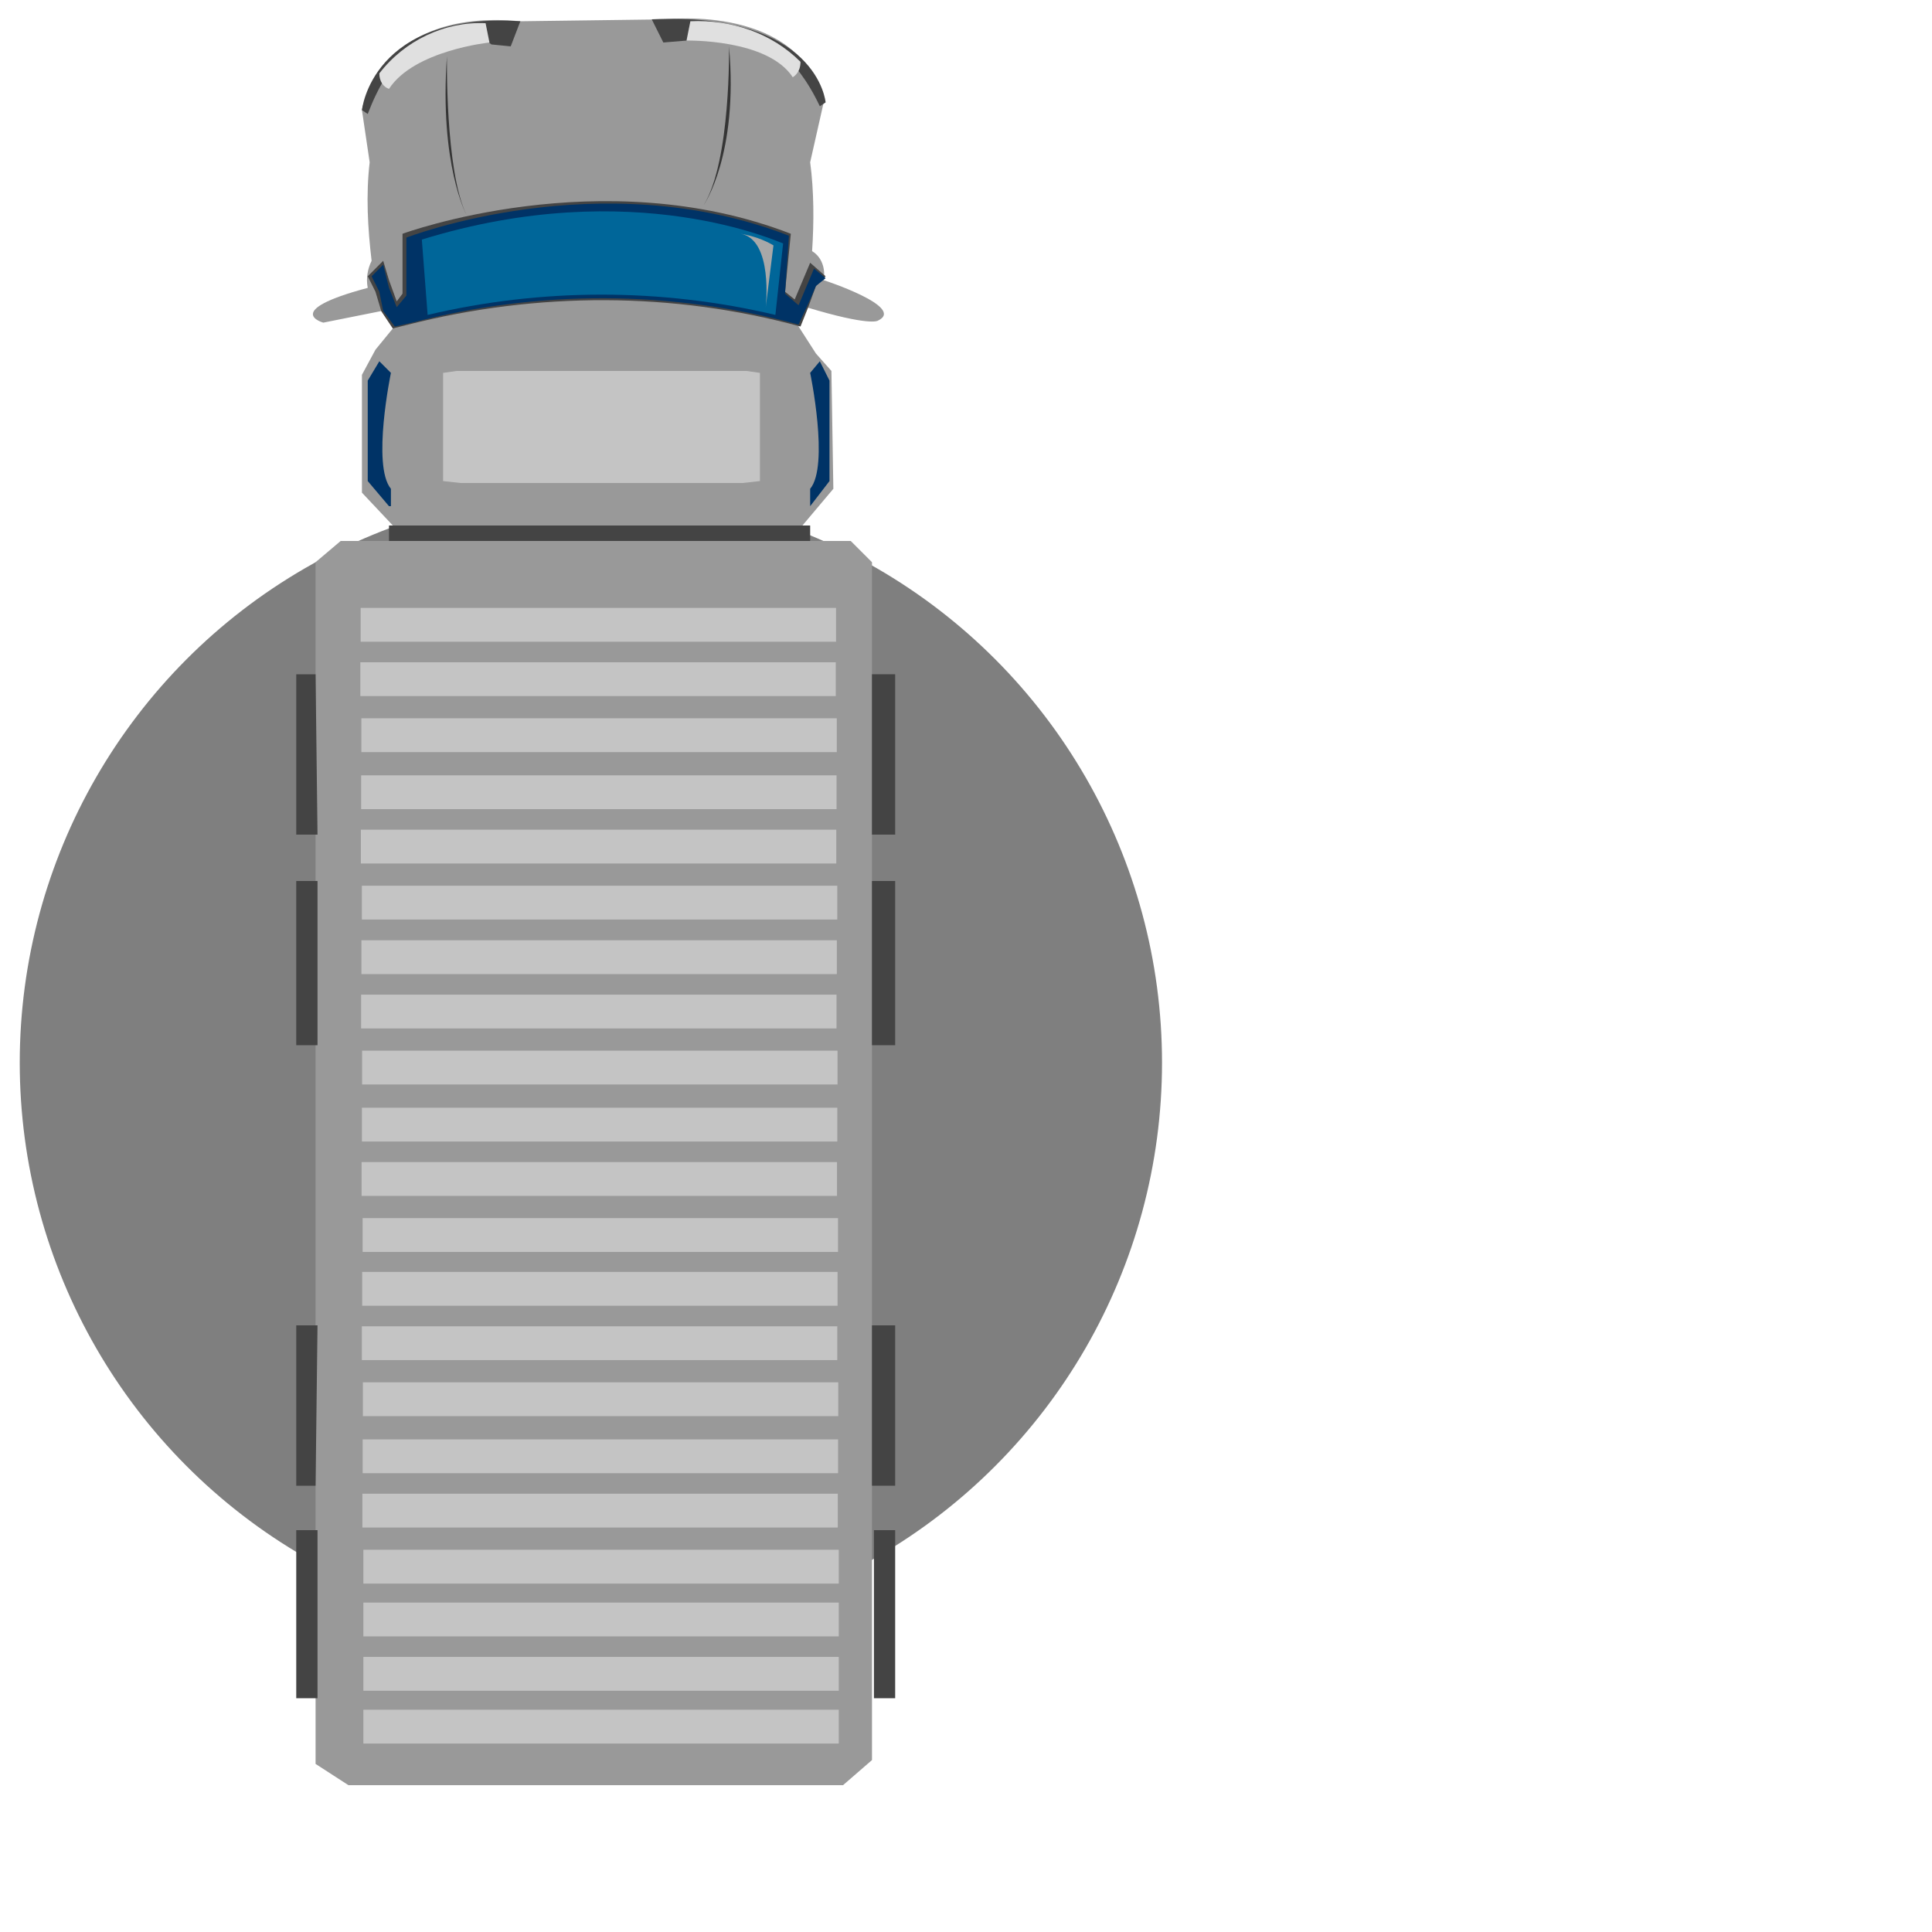 <?xml version="1.0" encoding="utf-8"?>
<!-- Generator: Adobe Illustrator 19.2.1, SVG Export Plug-In . SVG Version: 6.00 Build 0)  -->
<svg version="1.1" id="Layer_2" xmlns="http://www.w3.org/2000/svg" xmlns:xlink="http://www.w3.org/1999/xlink" x="0px" y="0px"
	 width="100px" height="100px" viewBox="0 0 100 100"   style="enable-background:new 0 0 100 100;" xml:space="preserve">
<style type="text/css">
	.st0{opacity:0.5;fill:{{circle_color}};}
	.st1{fill:#999999;}
	.st2{fill:#C4C4C4;}
	.st3{fill:#444444;}
	.st4{fill:#003366;}
	.st5{fill:#006699;}
	.st6{fill:#A8A8A8;}
	.st7{fill:#E0E0E0;}
	.st8{fill:#353535;}
	.st9{fill:none;}
	.st10{fill:#13FF00;}
	.st11{fill:#666666;}
</style>
    <g transform="rotate({{angle}} 50 50)">
<circle class="st0" cx="30.584" cy="55.003" r="29.562">
<animate  accumulate="none" additive="replace" attributeName="opacity" begin="0.5s" calcMode="linear" dur="1" fill="remove" from="1" repeatCount="indefinite" restart="always" values="0.5; 0">
	</animate>
</circle>
<title>Truck - Idle</title>
<path class="st1" d="M18.734,5.7c0,0,0.9-5.3,8.2-4.6l7.6-0.1c0,0,6.9-0.8,8.1,4.3l-0.7,3.1c0.2,1.5,0.2,3.1,0.1,4.6
	c0.5,0.3,0.7,0.9,0.6,1.5c0,0,4.3,1.4,2.8,2.1c0,0-0.4,0.3-3.7-0.7l-0.4,1l0.9,1.4l0.8,0.9l0.1,6.1l-1.6,1.9h-21.2l-1.6-1.7v-6.1
	l0.7-1.3l0.9-1.1l-0.6-0.9l-3,0.6c0,0-2.2-0.6,2.3-1.8c-0.1-0.5,0-1,0.2-1.4c-0.2-1.7-0.3-3.4-0.1-5.1L18.734,5.7z"/>
<polygon class="st1" points="16.334,29.1 16.334,91.3 18.034,92.4 43.634,92.4 45.134,91.1 45.134,29.1 44.034,28 17.634,28 "/>
<polygon class="st2" points="22.934,19.3 22.934,24.9 23.834,25 38.434,25 39.334,24.9 39.334,19.3 38.634,19.2 23.634,19.2 "/>
<polygon class="st3" points="15.334,34.9 16.334,34.9 16.434,43.2 15.334,43.2 "/>
<rect x="45.134" y="34.9" class="st3" width="1.2" height="8.3"/>
<rect x="15.334" y="45.6" class="st3" width="1.1" height="8.5"/>
<rect x="45.134" y="45.6" class="st3" width="1.2" height="8.5"/>
<polygon class="st3" points="15.334,68.6 15.334,76.9 16.334,76.9 16.434,68.6 "/>
<rect x="45.134" y="68.6" class="st3" width="1.2" height="8.3"/>
<rect x="45.234" y="79.2" class="st3" width="1.1" height="8.7"/>
<rect x="15.334" y="79.2" class="st3" width="1.1" height="8.7"/>
<rect x="20.134" y="27.2" class="st3" width="21.8" height="0.8"/>
<path class="st4" d="M41.934,26.2l1-1.3v-5.2l-0.5-1l-0.5,0.6c0,0,1,4.8,0,6V26.2z"/>
<path class="st4" d="M20.134,26.2l-1.1-1.3v-5.2l0.6-1l0.6,0.6c0,0-1,4.8,0,6v0.9H20.134z"/>
<path class="st3" d="M19.434,15.1l-0.4-0.8l0.8-0.8l0.3,1l0.4,1.1l0.3-0.4v-3.1c0,0,10.3-3.8,20.1,0l-0.3,3l0.5,0.4l0.8-1.9l0.8,0.7
	l-0.5,0.5l-0.4,1.1l-0.4,1c-6.6-1.8-13.6-1.8-20.3-0.1l-0.8,0.2l-0.6-0.9L19.434,15.1z"/>
<path class="st4" d="M19.634,15.1l-0.4-0.8l0.6-0.6l0.3,1.2l0.4,1l0.5-0.6v-3c0,0,10-3.9,19.8-0.1l-0.2,3l0.7,0.6l0.8-1.9l0.6,0.5
	l-0.5,0.4l-0.3,0.7l-0.6,1.3c-6.6-1.8-13.5-1.8-20-0.1l-0.9,0.2l-0.6-0.8L19.634,15.1z"/>
<path class="st3" d="M18.734,5.7c0,0,0.5-5.1,8.2-4.6l-0.5,1.3l-1-0.1l-0.5-0.4c0,0-3.7-1.8-5.9,4L18.734,5.7z"/>
<path class="st3" d="M42.734,5.3c0,0-0.4-4.7-9-4.3l0.6,1.2l1.2-0.1l0.5-0.4c0,0,3.9-1.5,6.4,3.8L42.734,5.3z"/>
<path class="st5" d="M21.834,12.4l0.3,3.9c5.9-1.4,12.1-1.4,18,0l0.4-3.7C40.434,12.6,32.834,9,21.834,12.4z"/>
<path class="st6" d="M38.334,12.1c0.6,0.1,1.2,0.3,1.7,0.6l-0.4,3.2C39.634,15.9,40.034,12.4,38.334,12.1z"/>
<path class="st7" d="M25.334,2.2c0,0-3.9,0.4-5.2,2.4c-0.3-0.1-0.5-0.4-0.5-0.8c1.3-1.7,3.4-2.7,5.5-2.6L25.334,2.2z"/>
<path class="st7" d="M35.534,2.1c0,0,4.2-0.1,5.5,1.9c0.3-0.2,0.4-0.5,0.4-0.8c-1.5-1.5-3.6-2.2-5.7-2.1L35.534,2.1z"/>
<path class="st8" d="M23.134,2.9c0,0-0.1,5.9,1,8.2C24.134,11.1,22.734,8.5,23.134,2.9z"/>
<path class="st8" d="M37.734,2.4c0,0,0.1,5.9-1.3,8.2C36.434,10.6,38.234,8,37.734,2.4z"/>
<path class="st9" d="M26.634-6.5c-0.8,0.8-1.5,1.6-2.2,2.4C25.034-5,25.734-5.8,26.634-6.5z"/>
<path class="st10" d="M22.334-0.9L22.334-0.9c0,0,9.3-7.8,18.5,0.9C31.634-8.7,22.334-0.9,22.334-0.9z"/>

<g>
	<rect x="18.667" y="31.465" class="st2" width="24.607" height="1.75"/>
	<rect x="18.652" y="34.279" class="st2" width="24.607" height="1.75"/>
	<rect x="18.704" y="37.179" class="st2" width="24.607" height="1.75"/>
	<rect x="18.693" y="40.132" class="st2" width="24.607" height="1.75"/>
	<rect x="18.678" y="42.945" class="st2" width="24.607" height="1.75"/>
	<rect x="18.73" y="45.845" class="st2" width="24.607" height="1.75"/>
	<rect x="18.707" y="48.669" class="st2" width="24.607" height="1.75"/>
	<rect x="18.691" y="51.482" class="st2" width="24.607" height="1.75"/>
	<rect x="18.743" y="54.382" class="st2" width="24.607" height="1.75"/>
	<rect x="18.733" y="57.335" class="st2" width="24.607" height="1.75"/>
	<rect x="18.717" y="60.149" class="st2" width="24.607" height="1.75"/>
	<rect x="18.769" y="63.049" class="st2" width="24.607" height="1.75"/>
	<rect x="18.746" y="65.835" class="st2" width="24.607" height="1.75"/>
	<rect x="18.73" y="68.649" class="st2" width="24.607" height="1.75"/>
	<rect x="18.782" y="71.549" class="st2" width="24.607" height="1.75"/>
	<rect x="18.772" y="74.502" class="st2" width="24.607" height="1.75"/>
	<rect x="18.756" y="77.315" class="st2" width="24.607" height="1.75"/>
	<rect x="18.808" y="80.215" class="st2" width="24.607" height="1.75"/>
	<rect x="18.808" y="82.949" class="st2" width="24.607" height="1.75"/>
	<rect x="18.808" y="85.762" class="st2" width="24.607" height="1.75"/>
	<rect x="18.808" y="88.495" class="st2" width="24.607" height="1.75"/>
</g>
      </g>
</svg>

